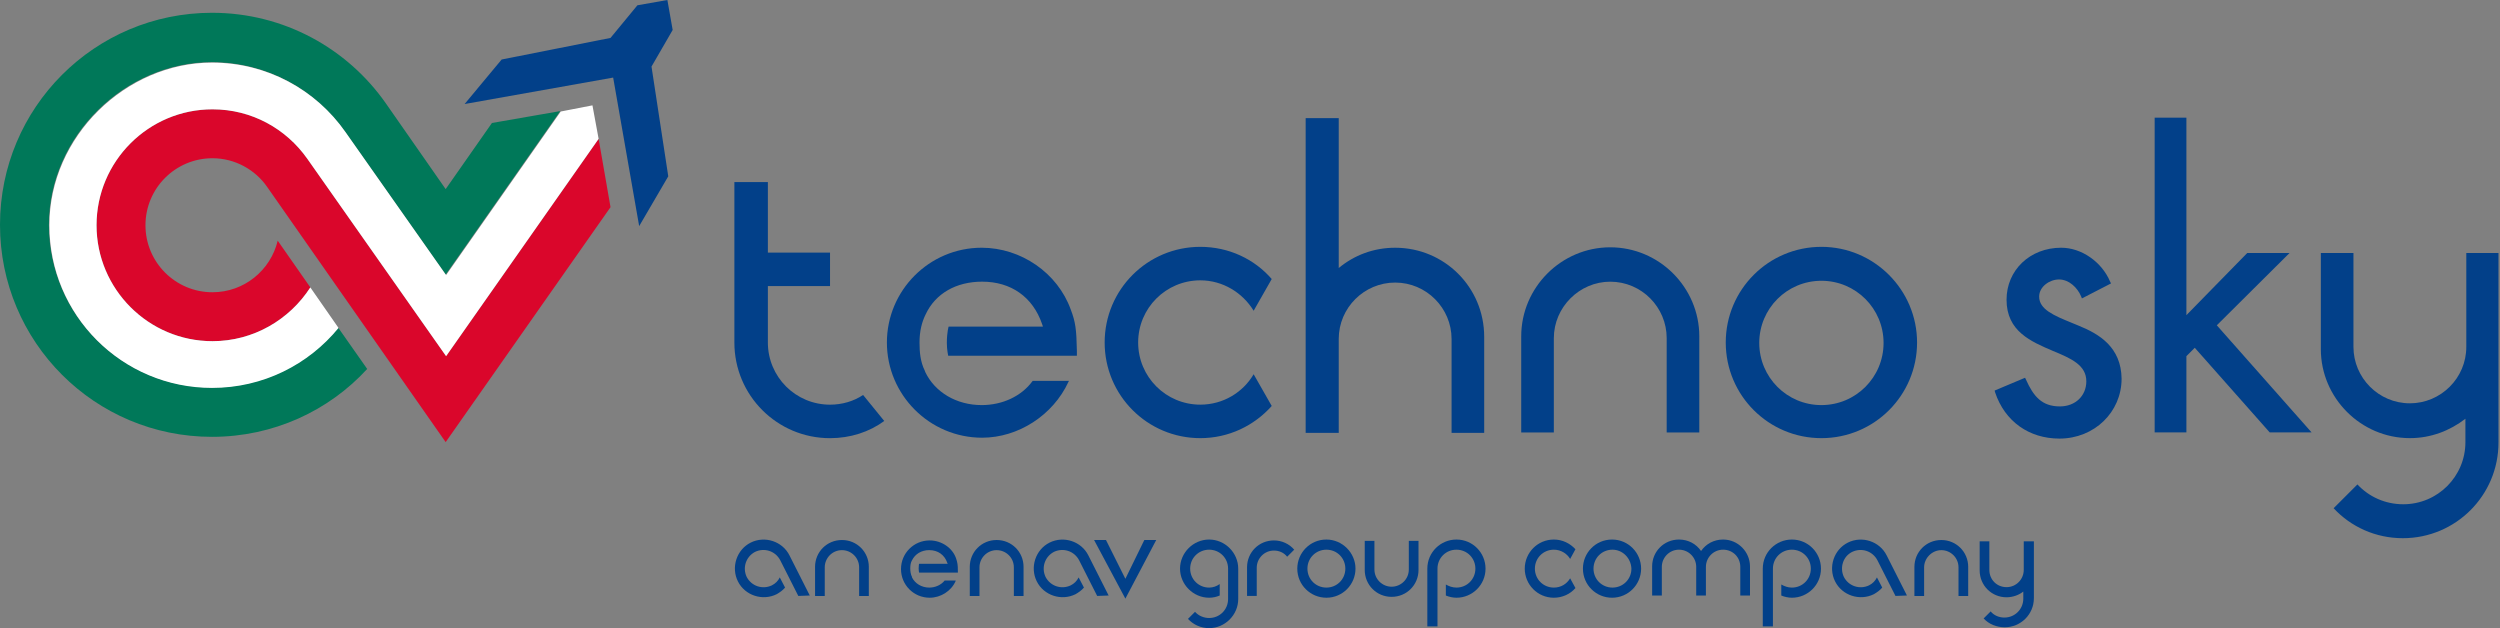 <svg width="398" height="100" viewBox="0 0 398 100" fill="none" xmlns="http://www.w3.org/2000/svg">
<rect x="0" y="0" width="398" height="100" fill="#808080" stroke="none"/>
<path d="M97.615 12.351L73.966 16.562L79.861 9.474L97.194 6.035L101.475 0.842L106.247 0L107.089 4.772L103.72 10.597L106.387 28.07L101.756 36L97.615 12.351Z" fill="#024089"/>
<path d="M70.949 70.385L97.195 32.981L95.3 22.104L71.019 56.701L48.913 25.262C45.545 20.49 40.071 17.402 33.825 17.402C23.65 17.402 15.369 25.683 15.369 35.859C15.369 46.034 23.65 54.315 33.825 54.315C40.352 54.315 46.106 50.876 49.405 45.754L44.212 38.315C43.089 43.017 38.878 46.526 33.825 46.526C27.931 46.526 23.159 41.754 23.159 35.859C23.159 29.964 27.931 25.192 33.825 25.192C37.404 25.192 40.633 27.017 42.527 29.753L70.949 70.385Z" fill="#DA062B"/>
<path d="M70.948 43.72L89.194 17.684L78.317 19.579L70.948 30.106L61.404 16.421C55.299 7.719 45.194 2.035 33.755 2.035C15.088 2.035 0 17.123 0 35.79C0 54.457 15.088 69.545 33.755 69.545C43.509 69.545 52.351 65.404 58.457 58.737L53.825 52.141C49.053 57.966 41.825 61.685 33.685 61.685C19.369 61.685 7.79 50.106 7.79 35.79C7.79 21.614 20 9.895 33.685 9.895C42.457 9.895 50.246 14.246 54.948 20.983L70.948 43.72Z" fill="#007859"/>
<path d="M94.317 16.772L95.3 22.105L71.019 56.702L48.913 25.263C45.545 20.491 40.071 17.404 33.826 17.404C23.65 17.404 15.369 25.684 15.369 35.86C15.369 46.035 23.65 54.316 33.826 54.316C40.352 54.316 46.106 50.878 49.405 45.755L53.896 52.211C49.124 58.036 41.896 61.755 33.755 61.755C19.439 61.755 7.86 50.176 7.86 35.86C7.86 21.684 20.071 9.965 33.755 9.965C42.527 9.965 50.317 14.316 55.019 21.053L71.019 43.79L89.265 17.754L94.317 16.772Z" fill="white"/>
<path d="M156.282 39.438C147.931 39.438 141.194 46.245 141.194 54.525C141.194 62.876 148.001 69.683 156.352 69.683C162.107 69.683 167.651 66.105 170.107 60.771L170.177 60.631H164.423L164.352 60.701C162.598 63.087 159.581 64.49 156.282 64.49C152.282 64.49 148.844 62.455 147.3 59.227L147.229 59.017C146.528 57.613 146.387 56.069 146.387 54.525C146.387 52.771 146.738 51.297 147.37 50.034C148.914 46.736 152.212 44.841 156.352 44.841C160.984 44.841 164.423 47.297 165.896 51.578L166.037 51.999H151.019C151.019 51.999 150.738 52.911 150.738 54.596C150.738 55.718 150.949 56.56 150.949 56.631H171.44V55.859C171.37 52.42 171.23 51.297 170.458 49.262C168.353 43.438 162.528 39.438 156.282 39.438Z" fill="#024089"/>
<path d="M256.353 44.845C261.336 44.845 265.336 48.915 265.336 53.827V68.845H270.529V53.547C270.529 45.757 264.143 39.371 256.353 39.371C248.564 39.371 242.178 45.757 242.178 53.547V68.845H247.371V53.827C247.371 48.915 251.441 44.845 256.353 44.845Z" fill="#024089"/>
<path d="M348.074 50.173L357.758 40.279H364.495L352.916 51.787L368.004 68.84H361.338L349.408 55.366L348.074 56.7V68.84H343.021V18.734H348.074V50.173Z" fill="#024089"/>
<path d="M289.968 44.7C284.495 44.7 280.074 49.122 280.074 54.595C280.074 60.069 284.495 64.49 289.968 64.49C295.442 64.49 299.863 60.069 299.863 54.595C299.863 49.122 295.442 44.7 289.968 44.7ZM305.197 54.525C305.197 62.946 298.39 69.753 289.968 69.753C281.547 69.753 274.74 62.946 274.74 54.525C274.74 46.104 281.547 39.297 289.968 39.297C298.39 39.297 305.197 46.174 305.197 54.525Z" fill="#024089"/>
<path d="M132.141 69.757C123.72 69.757 116.913 62.95 116.913 54.529V28.984H122.246C122.246 28.984 122.246 29.476 122.246 40.213H132.141V45.546H122.246C122.246 47.651 122.246 54.529 122.246 54.529C122.246 60.002 126.668 64.423 132.141 64.423C134.106 64.423 135.931 63.862 137.405 62.88L140.773 67.02C138.387 68.774 135.369 69.757 132.141 69.757Z" fill="#024089"/>
<path d="M175.861 54.525C175.861 46.104 182.668 39.297 191.09 39.297C195.651 39.297 199.721 41.262 202.458 44.42L199.581 49.472C197.827 46.595 194.669 44.63 191.09 44.63C185.616 44.63 181.195 49.051 181.195 54.525C181.195 59.999 185.616 64.42 191.09 64.42C194.739 64.42 197.897 62.455 199.581 59.578L202.458 64.63C199.651 67.788 195.581 69.753 191.09 69.753C182.668 69.753 175.861 62.946 175.861 54.525Z" fill="#024089"/>
<path d="M222.107 39.44C218.669 39.44 215.581 40.633 213.125 42.669V40.423V18.809H207.861V40.423V68.914H207.931H213.125V53.967C213.125 48.984 217.195 44.984 222.107 44.984C227.09 44.984 231.09 49.054 231.09 53.967V68.914H236.283V53.616C236.283 45.756 229.967 39.44 222.107 39.44Z" fill="#024089"/>
<path d="M397.828 40.277H392.635V55.225C392.635 60.207 388.564 64.207 383.652 64.207C378.67 64.207 374.67 60.137 374.67 55.225V40.277H369.477V55.576C369.477 63.365 375.863 69.751 383.652 69.751C387.021 69.751 390.038 68.558 392.494 66.664V70.383C392.494 75.857 388.073 80.278 382.599 80.278C379.722 80.278 377.126 79.085 375.301 77.12L371.512 80.909C374.249 83.857 378.178 85.681 382.529 85.681C390.95 85.681 397.758 78.874 397.758 70.453V55.716V40.277H397.828Z" fill="#024089"/>
<path d="M330.951 51.859C330.529 51.718 330.179 51.508 329.758 51.367C327.021 50.245 324.635 49.262 324.635 47.227C324.635 45.613 326.319 44.49 327.793 44.49C329.407 44.49 330.74 45.824 331.301 47.157L331.442 47.508L336.073 45.122L335.933 44.841C334.6 41.683 331.372 39.438 328.143 39.438C323.161 39.438 319.442 43.017 319.442 47.718C319.442 52.771 323.371 54.385 326.81 55.859C329.687 57.052 332.143 58.104 332.143 60.701C332.143 63.017 330.389 64.701 327.933 64.701C325.056 64.701 323.722 63.087 322.529 60.42L322.389 60.139L317.547 62.175L317.617 62.455C319.161 67.087 323.021 69.824 327.863 69.824C333.407 69.824 337.758 65.613 337.758 60.28C337.687 55.297 334.249 53.192 330.951 51.859Z" fill="#024089"/>
<path d="M134.037 87.583C135.51 87.583 136.773 88.776 136.773 90.32V94.881H138.317V90.249C138.317 87.864 136.423 85.969 134.037 85.969C131.651 85.969 129.756 87.864 129.756 90.249V94.881H131.3V90.32C131.3 88.846 132.493 87.583 134.037 87.583Z" fill="#024089"/>
<path d="M127.09 94.874L124.213 89.19C123.441 87.716 121.686 87.155 120.212 87.856C118.739 88.629 118.177 90.383 118.879 91.857C119.651 93.33 121.405 93.892 122.879 93.19C123.441 92.909 123.862 92.488 124.142 91.927L124.984 93.541C124.634 93.962 124.142 94.313 123.651 94.594C121.405 95.716 118.598 94.804 117.476 92.558C116.353 90.313 117.265 87.506 119.511 86.383C121.756 85.26 124.563 86.172 125.686 88.418L128.914 94.804L127.09 94.874Z" fill="#024089"/>
<path d="M148.002 86.035C145.476 86.035 143.44 88.07 143.44 90.597C143.44 93.123 145.476 95.158 148.002 95.158C149.756 95.158 151.44 94.105 152.142 92.491V92.421H150.388C149.826 93.123 148.914 93.544 147.932 93.544C146.739 93.544 145.686 92.912 145.195 91.93V91.86C144.984 91.439 144.914 90.948 144.914 90.526C144.914 89.965 144.984 89.544 145.195 89.193C145.686 88.211 146.668 87.579 147.932 87.579C149.335 87.579 150.388 88.351 150.809 89.614L150.879 89.754H146.318C146.318 89.754 146.247 90.035 146.247 90.526C146.247 90.877 146.318 91.088 146.318 91.158H152.493V90.948C152.493 89.895 152.423 89.544 152.212 88.912C151.651 87.228 149.897 86.035 148.002 86.035Z" fill="#024089"/>
<path d="M182.177 85.969L179.159 92.144L176.072 85.969H174.177L179.159 95.302L184.072 85.969H182.177Z" fill="#024089"/>
<path d="M158.668 87.583C160.142 87.583 161.405 88.776 161.405 90.32V94.881H162.949V90.249C162.949 87.864 161.054 85.969 158.668 85.969C156.282 85.969 154.388 87.864 154.388 90.249V94.881H155.932V90.32C155.932 88.846 157.125 87.583 158.668 87.583Z" fill="#024089"/>
<path d="M174.669 94.874L171.792 89.19C171.02 87.716 169.265 87.155 167.792 87.856C166.318 88.629 165.756 90.383 166.458 91.857C167.23 93.33 168.985 93.892 170.458 93.19C171.02 92.909 171.441 92.488 171.721 91.927L172.564 93.541C172.213 93.962 171.722 94.313 171.23 94.594C168.985 95.716 166.178 94.804 165.055 92.558C163.932 90.313 164.844 87.506 167.09 86.383C169.335 85.26 172.143 86.172 173.265 88.418L176.493 94.804L174.669 94.874Z" fill="#024089"/>
<path d="M309.056 87.583C310.53 87.583 311.793 88.776 311.793 90.32V94.881H313.337V90.249C313.337 87.864 311.442 85.969 309.056 85.969C306.67 85.969 304.775 87.864 304.775 90.249V94.881H306.319V90.32C306.319 88.846 307.583 87.583 309.056 87.583Z" fill="#024089"/>
<path d="M274.318 85.894C272.844 85.894 271.581 86.596 270.809 87.719C270.037 86.596 268.774 85.894 267.3 85.894C264.914 85.894 263.02 87.789 263.02 90.175V94.807H264.563V90.246C264.563 88.772 265.756 87.509 267.3 87.509C268.774 87.509 270.037 88.702 270.037 90.246V94.807H270.809H271.581V90.246C271.581 88.772 272.774 87.509 274.318 87.509C275.862 87.509 277.055 88.702 277.055 90.246V94.807H278.599V90.175C278.599 87.859 276.704 85.894 274.318 85.894Z" fill="#024089"/>
<path d="M256.704 87.509C255.019 87.509 253.686 88.842 253.686 90.526C253.686 92.21 255.019 93.544 256.704 93.544C258.388 93.544 259.721 92.21 259.721 90.526C259.651 88.842 258.318 87.509 256.704 87.509ZM261.265 90.526C261.265 93.052 259.23 95.158 256.634 95.158C254.107 95.158 252.002 93.123 252.002 90.526C252.002 88 254.037 85.894 256.634 85.894C259.23 85.894 261.265 88 261.265 90.526Z" fill="#024089"/>
<path d="M301.759 94.874L298.882 89.19C298.11 87.716 296.355 87.155 294.881 87.856C293.408 88.558 292.846 90.383 293.548 91.857C294.32 93.33 296.074 93.892 297.548 93.19C298.11 92.909 298.531 92.488 298.811 91.927L299.653 93.541C299.303 93.962 298.811 94.313 298.32 94.594C296.074 95.716 293.267 94.804 292.145 92.558C291.022 90.313 291.934 87.506 294.18 86.383C296.425 85.26 299.232 86.172 300.355 88.418L303.583 94.804L301.759 94.874Z" fill="#024089"/>
<path d="M283.582 94.807C284.073 95.017 284.705 95.158 285.266 95.158C287.793 95.158 289.898 93.123 289.898 90.526C289.898 88 287.863 85.894 285.266 85.894C282.74 85.894 280.635 87.93 280.635 90.526V99.719H282.249V90.526C282.249 88.842 283.582 87.509 285.266 87.509C286.951 87.509 288.284 88.842 288.284 90.526C288.284 92.21 286.951 93.544 285.266 93.544C284.635 93.544 284.073 93.333 283.582 93.052V94.807Z" fill="#024089"/>
<path d="M242.74 90.526C242.74 88 244.775 85.894 247.372 85.894C248.775 85.894 249.968 86.526 250.811 87.438L249.968 88.982C249.477 88.14 248.495 87.509 247.372 87.509C245.688 87.509 244.354 88.842 244.354 90.526C244.354 92.21 245.688 93.544 247.372 93.544C248.495 93.544 249.407 92.982 249.968 92.07L250.811 93.614C249.968 94.596 248.705 95.158 247.372 95.158C244.775 95.158 242.74 93.052 242.74 90.526Z" fill="#024089"/>
<path d="M323.724 86.176H322.18V90.737C322.18 92.211 320.987 93.474 319.443 93.474C317.899 93.474 316.706 92.281 316.706 90.737V86.176H315.162V90.807C315.162 93.193 317.057 95.088 319.443 95.088C320.425 95.088 321.408 94.737 322.11 94.176V95.299C322.11 96.983 320.776 98.316 319.092 98.316C318.25 98.316 317.408 97.965 316.917 97.334L315.794 98.457C316.636 99.369 317.829 99.86 319.162 99.86C321.688 99.86 323.794 97.825 323.794 95.228V90.737V86.176H323.724Z" fill="#024089"/>
<path d="M221.546 93.404C220.073 93.404 218.809 92.211 218.809 90.667V86.106H217.266V90.737C217.266 93.123 219.16 95.018 221.546 95.018C223.932 95.018 225.827 93.123 225.827 90.737V86.106H224.283V90.667C224.283 92.211 223.02 93.404 221.546 93.404Z" fill="#024089"/>
<path d="M211.161 87.509C209.477 87.509 208.143 88.842 208.143 90.526C208.143 92.21 209.477 93.544 211.161 93.544C212.845 93.544 214.179 92.21 214.179 90.526C214.179 88.842 212.845 87.509 211.161 87.509ZM215.793 90.526C215.793 93.052 213.758 95.158 211.161 95.158C208.635 95.158 206.529 93.123 206.529 90.526C206.529 88 208.564 85.894 211.161 85.894C213.687 85.894 215.793 88 215.793 90.526Z" fill="#024089"/>
<path d="M230.18 94.807C230.671 95.017 231.303 95.158 231.864 95.158C234.39 95.158 236.496 93.123 236.496 90.526C236.496 88 234.461 85.894 231.864 85.894C229.338 85.894 227.232 87.93 227.232 90.526V99.719H228.847V90.526C228.847 88.842 230.18 87.509 231.864 87.509C233.548 87.509 234.882 88.842 234.882 90.526C234.882 92.21 233.548 93.544 231.864 93.544C231.233 93.544 230.671 93.333 230.18 93.052V94.807Z" fill="#024089"/>
<path d="M189.125 98.526C189.967 99.439 191.16 100 192.493 100C195.019 100 197.125 97.895 197.125 95.368V90.526C197.125 88 195.019 85.894 192.493 85.894C189.967 85.894 187.861 88 187.861 90.526C187.861 93.052 189.967 95.158 192.493 95.158C193.125 95.158 193.686 95.017 194.177 94.807V92.982C193.686 93.333 193.125 93.544 192.493 93.544C190.809 93.544 189.475 92.21 189.475 90.526C189.475 88.842 190.809 87.509 192.493 87.509C194.177 87.509 195.511 88.842 195.511 90.526V95.368C195.511 97.053 194.177 98.386 192.493 98.386C191.651 98.386 190.809 98.035 190.247 97.403L189.125 98.526Z" fill="#024089"/>
<path d="M206.038 87.509C205.266 86.597 204.073 86.035 202.81 86.035C200.424 86.035 198.529 87.93 198.529 90.316V94.877H200.073V90.386C200.073 88.912 201.266 87.649 202.81 87.649C203.652 87.649 204.424 88 204.915 88.632L206.038 87.509Z" fill="#024089"/>
</svg>

